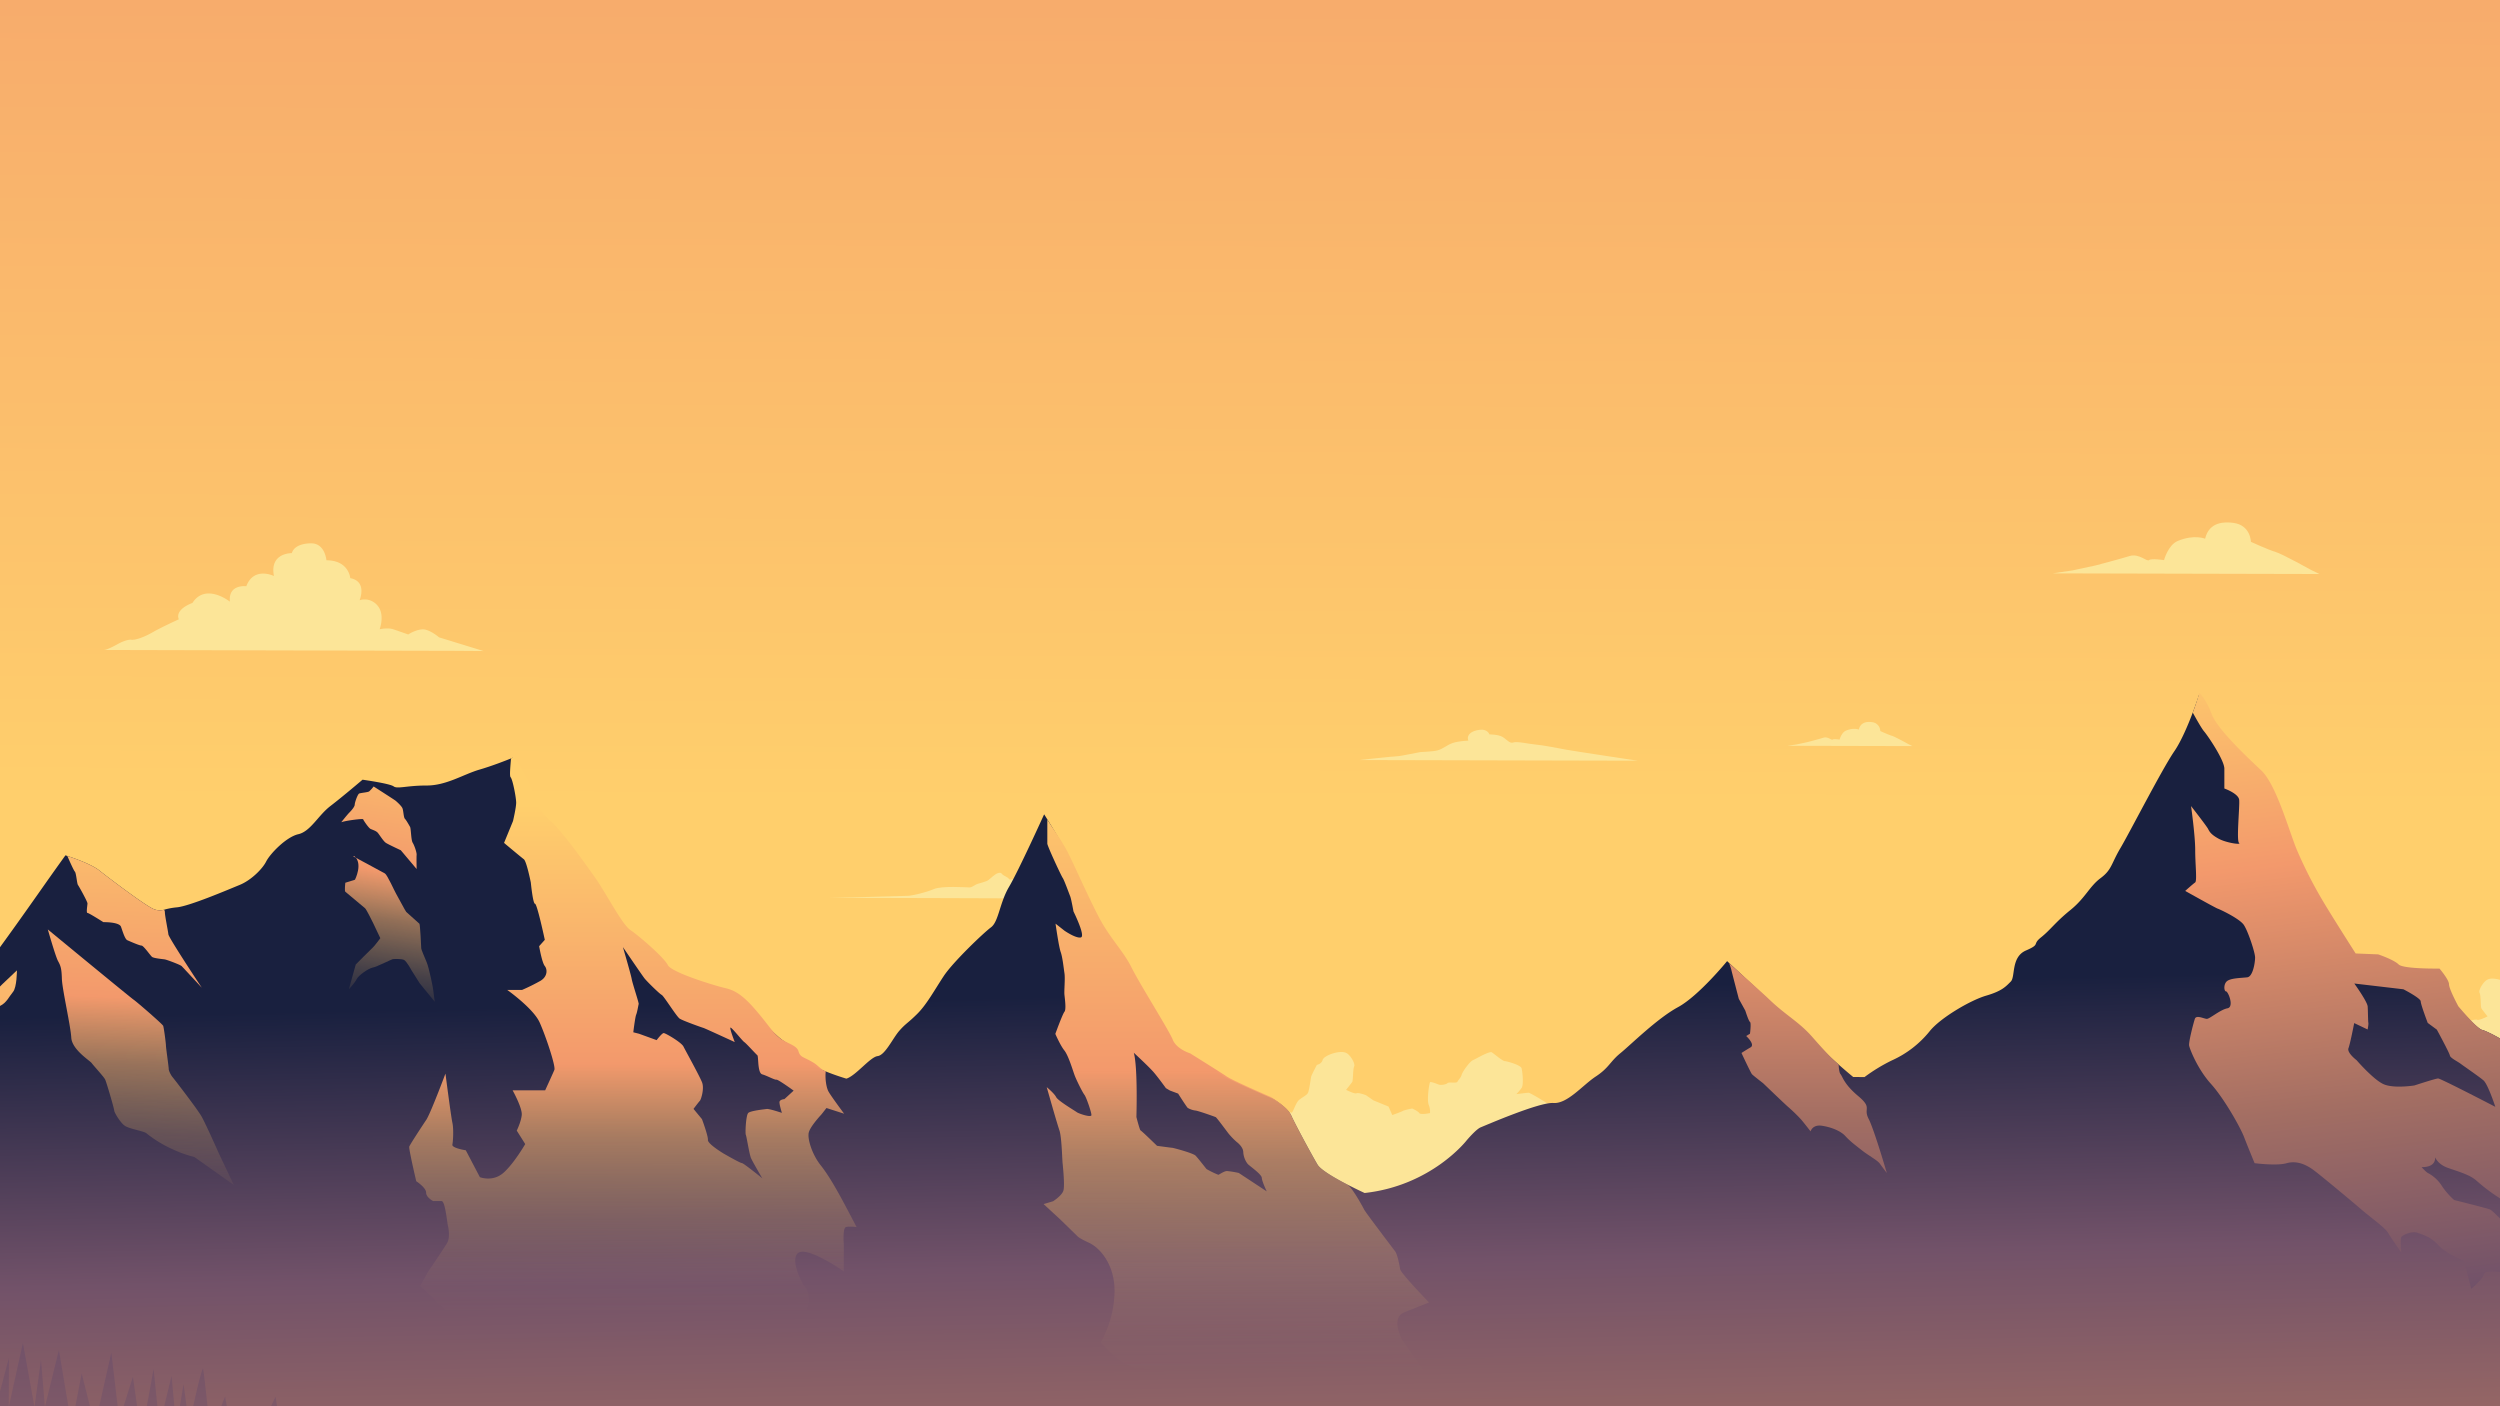 <svg id="Layer_1" data-name="Layer 1" xmlns="http://www.w3.org/2000/svg" xmlns:xlink="http://www.w3.org/1999/xlink" viewBox="0 0 1920 1080"><defs><style>.cls-1{fill:none;}.cls-2{fill:url(#linear-gradient);}.cls-3{clip-path:url(#clip-path);}.cls-4{fill:#fce598;}.cls-5{fill:url(#Nova_amostra_de_gradie_copiar_3);}.cls-6{fill:url(#linear-gradient-2);}.cls-7{fill:url(#Nova_amostra_de_gradie_copiar_3-2);}.cls-8{fill:url(#linear-gradient-3);}.cls-9{fill:url(#linear-gradient-4);}.cls-10{fill:url(#Nova_amostra_de_gradie_copiar_3-3);}.cls-11{fill:url(#linear-gradient-5);}.cls-12{fill:url(#linear-gradient-6);}.cls-13{fill:url(#linear-gradient-7);}.cls-14{fill:url(#linear-gradient-8);}.cls-15{fill:url(#Nova_amostra_de_gradie_copiar_3-4);}</style><linearGradient id="linear-gradient" x1="968.68" y1="609.6" x2="968.68" y2="-941.35" gradientTransform="matrix(0, 2.14, -0.87, 0, 1413.45, -1531.89)" gradientUnits="userSpaceOnUse"><stop offset="0" stop-color="#ffcf6c"/><stop offset="0.7" stop-color="#f3996c"/><stop offset="1" stop-color="#a36e63"/></linearGradient><clipPath id="clip-path"><rect class="cls-1" x="10.72" y="-830.23" width="1898.66" height="1931.81" transform="translate(822.02 1095.39) rotate(-89.86)"/></clipPath><linearGradient id="Nova_amostra_de_gradie_copiar_3" x1="954.02" y1="1616.26" x2="936.49" y2="740.01" gradientTransform="matrix(1, 0, 0, 0.99, 1.25, 4.17)" gradientUnits="userSpaceOnUse"><stop offset="0" stop-color="#ffcf6c"/><stop offset="0.25" stop-color="#f3996c"/><stop offset="0.52" stop-color="#a36e63"/><stop offset="0.73" stop-color="#725269"/><stop offset="0.97" stop-color="#19203f"/></linearGradient><linearGradient id="linear-gradient-2" x1="957.92" y1="1066.62" x2="957.92" y2="565.87" gradientTransform="matrix(1, 0, 0, 0.99, 1.25, 4.17)" gradientUnits="userSpaceOnUse"><stop offset="0.01" stop-color="#ffcf6c" stop-opacity="0"/><stop offset="0.06" stop-color="#ffce6c" stop-opacity="0.02"/><stop offset="0.12" stop-color="#feca6c" stop-opacity="0.09"/><stop offset="0.19" stop-color="#fdc46c" stop-opacity="0.2"/><stop offset="0.26" stop-color="#fbbc6c" stop-opacity="0.35"/><stop offset="0.34" stop-color="#f9b26c" stop-opacity="0.54"/><stop offset="0.41" stop-color="#f6a56c" stop-opacity="0.77"/><stop offset="0.48" stop-color="#f3996c"/><stop offset="0.97" stop-color="#ffcf6c"/></linearGradient><linearGradient id="Nova_amostra_de_gradie_copiar_3-2" x1="1390.56" y1="559.16" x2="1387.65" y2="1144.56" xlink:href="#Nova_amostra_de_gradie_copiar_3"/><linearGradient id="linear-gradient-3" x1="487.05" y1="1018.29" x2="487.05" y2="607.77" xlink:href="#linear-gradient-2"/><linearGradient id="linear-gradient-4" x1="95.77" y1="942.97" x2="108.08" y2="582.38" xlink:href="#linear-gradient-2"/><linearGradient id="Nova_amostra_de_gradie_copiar_3-3" x1="1794.59" y1="481.65" x2="1882.16" y2="1186.61" xlink:href="#Nova_amostra_de_gradie_copiar_3"/><linearGradient id="linear-gradient-5" x1="267.95" y1="796.21" x2="309.47" y2="533.96" xlink:href="#linear-gradient-2"/><linearGradient id="linear-gradient-6" x1="288.05" y1="799.27" x2="329.55" y2="537.17" xlink:href="#linear-gradient-2"/><linearGradient id="linear-gradient-7" x1="104.42" y1="943.25" x2="116.73" y2="582.66" xlink:href="#linear-gradient-2"/><linearGradient id="linear-gradient-8" x1="-23.32" y1="1210.39" x2="2.57" y2="620.35" xlink:href="#linear-gradient-2"/><linearGradient id="Nova_amostra_de_gradie_copiar_3-4" x1="522.8" y1="1763.43" x2="522.8" y2="771.33" xlink:href="#Nova_amostra_de_gradie_copiar_3"/></defs><rect class="cls-2" x="414.97" y="-423.99" width="1090" height="1929.97" transform="translate(416.62 1499.64) rotate(-89.86)"/><g class="cls-3"><path class="cls-4" d="M802.69,667.4s-8.92-.52-11.79,2.56-8.82,5-10.81,5-4.62,1.31-5.28,0-4.4-2.48-5.06-3.56-2.2-1.79-5.07,0-5.08,4.63-7.06,5.29-3.75,1.31-6.39,2-4.42,2.85-6.62,2.85-21.14-1.38-27.32,1.25S700.31,688,697,688s-63,1.83-62.12,1.61,164.33.4,164.33.4Z"/><path class="cls-4" d="M951.88,865.81s7.62-7.59,10.88-7.21,10.5-2.15,10.5-2.15,4.71-1.33,6.7-1.92,10.68-.83,11.76,0,3.28-7.46,5.82-9.63,5.8-3.6,6.89-5.41,2.19-11.21,2.56-12.66,4.37-9,4.37-9,3.62-.72,4.35-3.61,7.25-5.05,8.71-5.41,6.51-1.79,9.77,0S1041,817.18,1040,819s-.76,10.86-1.49,11.94-4.71,6.06-4.71,6.06,6.5,3.35,8,2.63,7.24,1.47,7.24,1.47l5.78,4,11.58,4.73,2.87,6.53s6.52-2.28,8-3.12,7.25-1.91,7.25-1.91,4.42,1.92,5.47,3.5,8.27,0,8.27,0a14.56,14.56,0,0,0-1.07-6.48c-1.43-3.89.49-16.91,1.18-17.27s4.66,1.09,6.46,1.82,5.8,0,6.89-1.07,6.87.38,7.6-1.07,2.54-2.89,3.27-5.41,6.18-10.12,8.72-11.2,12.68-7.18,14.49-5.92,8.31,6.7,9.76,6.7,12.3,2.93,13,5.46,1.78,12.67,0,15.2a43.52,43.52,0,0,1-4,4.7s8.33-1.07,9.41-1.07,11.21,6.18,11.21,6.18,4.7,3.09,5.78,3.18,5.42,5.42,6.87,4.94,5.77,5,5.77,7.49-1.85,17.37-2.58,18.44-2.93,11.93-9.82,19.88-25.77,28.9-31.93,31.78-33.71,15.83-40.58,13.29-37.63-3.72-44.87-4.46-40.18-5.16-44.15-5.89-44.86-11.7-44.86-11.7-18.81-4.75-21.7-6.93-20.23-19.23-20.59-20.31S951.88,865.81,951.88,865.81Z"/><path class="cls-4" d="M1992.16,809.83s-7.58-7.62-10.84-7.26-10.49-2.2-10.49-2.2-4.71-1.35-6.69-2-10.68-.88-11.77,0-3.23-7.48-5.77-9.66-5.78-3.63-6.86-5.44-2.14-11.22-2.5-12.67-4.32-9.06-4.32-9.06-3.62-.73-4.33-3.63-7.23-5.09-8.68-5.45-6.51-1.83-9.77,0-6.9,8.3-5.82,10.11.7,10.86,1.42,11.95,4.69,6.08,4.69,6.08-6.52,3.32-8,2.6-7.24,1.43-7.24,1.43l-5.81,4-11.59,4.68-2.92,6.51s-6.51-2.31-8-3.16-7.24-2-7.24-2-4.43,1.9-5.48,3.48-8.27,0-8.27,0a14.6,14.6,0,0,1,1.09-6.48c1.46-3.88-.4-16.91-1.08-17.28s-4.67,1.07-6.48,1.79-5.8,0-6.88-1.1-6.88.35-7.6-1.1-2.53-2.9-3.24-5.44-6.13-10.14-8.66-11.23-12.65-7.24-14.47-6-8.34,6.66-9.78,6.66-12.32,2.86-13,5.39-1.84,12.66,0,15.2a43.57,43.57,0,0,0,4,4.72s-8.32-1.11-9.41-1.11-11.23,6.12-11.23,6.12-4.72,3.07-5.8,3.15-5.44,5.39-6.89,4.9-5.8,4.94-5.81,7.47,1.77,17.37,2.49,18.46,2.87,11.94,9.72,19.93,25.63,29,31.78,31.92,33.63,16,40.51,13.49,37.65-3.53,44.89-4.24,40.2-5,44.19-5.67,44.9-11.48,44.9-11.48l33-5.84Z"/><path class="cls-4" d="M1257.67,584.22s-47.44-7.12-55-8.49S1186,572.46,1180,571.9s-15.09-2.73-17.79-1.66-5.11-2.44-8.35-4.33-10-1.91-10-1.91-1.34-4.32-7.54-3.52-10.26,3.75-8.65,8.33c0,0-7.55.25-12.14,1.86s-7.29,4.56-11.61,5.63-11.33,1.05-13.22,1.31-15.37,3.2-17.8,3.2-29.13,2.89-29.13,2.89l213.83.52"/><path class="cls-4" d="M1465.61,571.46l3.09,1.51-13.65,0-82.34-.2,7.2-1.06,8.27-1.78s8.82-2.31,12.24-3.38,6.28,2.17,7,1.45,5.39,0,5.39,0,1.43-5.43,4.93-6.89c5.93-2.48,9.83-.8,9.83-.8,1.46-6.29,7.27-6.08,10.15-5.7a7,7,0,0,1,6.33,6.82s6.28,2.89,8.79,3.61S1465.61,571.46,1465.61,571.46Z"/><path class="cls-4" d="M1774.71,437.62l6.62,3.22-29.16-.07-175.86-.43,15.37-2.27,17.67-3.79s18.82-4.94,26.13-7.23,13.42,4.64,15,3.11,11.51,0,11.51,0,3.06-11.6,10.53-14.71c12.67-5.29,21-1.71,21-1.71,3.11-13.42,15.52-13,21.68-12.18,13.38,1.76,13.5,14.57,13.5,14.57s13.42,6.17,18.79,7.72S1774.71,437.62,1774.71,437.62Z"/><path class="cls-4" d="M371.35,500l-34.13-10.51s-7.53-6.48-12.93-6.14-10.79,3.93-10.79,3.93-7.19-2.57-11.5-4-10.42,0-10.42,0,4.34-11.48-1.75-18.32a12.79,12.79,0,0,0-13.66-4S282.32,446.58,269,444c0,0-1-13.66-18.31-13.7,0,0-1-12.58-11.11-13,0,0-12.94-.75-15.48,7.51,0,0-17.26-.4-13.7,17.58,0,0-15.44-7.59-21.23,7.85,0,0-14-1.83-12.61,11.83,0,0-18.67-14.78-28.77,1,0,0-13.68,4.64-10.46,12.55,0,0-13.32,6.08-20.15,10s-13.32,6.07-16.2,5.71-7.55,1.77-9,2.49-9.37,5.37-12.24,5.36l268.92.66Z"/><path class="cls-5" d="M1948.12,819.28c-14.44-16-38.3-27.6-41.91-28.33s-19.51-18.14-19.51-18.14-7.21-12.32-7.21-15.94S1873,746,1873,746s-28.23-.79-31.85-4.42S1826,734.3,1826,734.3l-17.37,0S1787,700.19,1781.19,690a352.33,352.33,0,0,1-18-36.95c-5.77-13.77-15.82-50-27.37-60.86s-33.95-31.93-38.26-43.52-8.66-15.22-8.66-15.22-1.9,6-4.85,13.76c-3.63,9.62-8.86,22-14.07,29.61-9.45,13.73-34.18,62.17-41.45,74.45s-6.56,16.63-15.26,23.12-11.63,15.17-23.23,24.55-15.24,15.16-22.49,20.93,0,5.07-11.62,10.11-8,20.24-11.64,23.85-6.53,7.22-18.85,10.81-35.51,17.29-43.5,27.4a78.62,78.62,0,0,1-29,22.36,130.31,130.31,0,0,0-21,12.8l-8.69-.08s-4.93-4-11.14-9.51c-6.62-5.84-14.71-13.29-19.92-19.28-10.11-11.6-21-18.14-33.23-29.75-10.27-9.72-26.07-24.47-31-29l-1.54-1.44s-21.78,26.73-37.73,35.37-36.27,28.86-44.25,35.36-8.71,11.2-18.86,17.87S1203.8,847.85,1193,847.1s-52.18,17.24-55.8,18.68-10.88,10.11-10.88,10.11-26.88,34.67-78.3,40.33c0,0-6.07-2.78-13.27-6.51-9.29-4.81-20.43-11.21-22.87-15.29-4.32-7.24-17.3-31.16-20.18-37.68s-14.44-13.07-14.44-13.07S943.94,829.49,938.88,826s-26-15.81-26-15.81-10.13-3.64-13-10.88-26.68-43.49-33.16-56.54-15.88-21.75-24.52-38.42-17.29-37.67-23-49.27c-4.08-8.21-11-19.68-14.78-25.68-1.53-2.46-2.52-4-2.52-4s-19.66,43.37-26.93,55.66-8,26.76-13.83,31.09-29.25,26.7-36.4,37.54-13,21.68-20.23,28.9-8.71,7.22-13.79,13-10.91,18.79-16.7,19.5S657.25,826.24,650,828.4c0,0-8.11-2.39-15.78-5.53a62.46,62.46,0,0,1-9.54-4.67c-8-5.08-11.57-4.37-13-9.44s-8-7.26-13.73-12.34-10.11-9.43-20.22-21-15.17-13.8-21.68-15.26-42-11.68-44.84-17.48-21.66-23.21-28.17-27.57-19.48-28.27-28.13-40.59-26-36.26-33.93-42.79-12.26-16-15.14-25.37-11.52-24.63-11.52-24.63l-1.9.77c-4.16,1.68-14.6,5.78-24.19,8.57-12.32,3.59-25.37,12.24-40.57,12.21s-22.45,2.84-25.34.66-23.88-5.13-23.88-5.13-15.24,13-24.67,20.21-15.25,19.5-24.66,21.65-21.76,15.14-24.67,20.93-11.62,14.44-20.32,18S145,696.16,135.59,696.86a52.48,52.48,0,0,0-9.54,1.8,12,12,0,0,1-9.29-1.12c-7.23-3.64-33.25-23.24-40.47-29-6.05-4.86-20.17-9.73-24.63-11.19-.87-.29-1.41-.45-1.41-.45S43,667,37.91,674.19s-45,64.3-50.86,70.07-29.76,34.67-41.37,43.32-39.28,39.25-51.6,48.63L-107.38,1352l2098.2,5.15.92-372.58V983l.31-126.23S1962.56,835.24,1948.12,819.28Z"/><path class="cls-6" d="M816.18,674.29c1.08,1.45,5,12.31,5.75,14.12S824.44,700,824.44,700s9.37,18.84,5.74,19.92-12.6-5.1-12.6-5.1l-6.92-5.45s2.49,17.74,3.93,21.72,2.25,11.95,2.91,16.3-.34,13.38,0,16.64,1.47,11.22,0,13-7,17-7,17,3.72,8.69,6.9,12.68,6.43,15.1,7.87,19,6.13,13.29,7.57,15.1,5.4,13.4,5.39,15.57-9.78-1.11-11.22-2.2-14.45-8.72-15.9-11.62-7.22-7.62-7.22-7.62,7.89,27.89,9.69,33,2.12,21.36,2.47,25,1.77,17.36.68,21.34-8,8.31-8,8.31l-7.24,2.15,13,12,13,12.69s1.08,1.45,9,5.09,20.22,16.7,19.45,38.77a82,82,0,0,1-10.59,37.6s16.61,20.32,30.36,20,31.1,11.66,31.46,14.2,74.2.18,74.2.18,68.68,43.88,70.31,44.43S1112,1079,1112,1079l-35.17-50s-9.2-16.85,1.68-21.16l19-7.55s-21.67-22.31-22.2-25.57-2.14-11.4-3.77-13.58-22.73-29.91-23.81-32.08-9.37-17.4-13.07-19.36c-9.29-4.81-20.43-11.21-22.87-15.29-4.32-7.24-17.41-31.54-20.29-38.06s-15.44-13.87-15.44-13.87-28.9-12.32-34-15.77S914.07,809,914.07,809s-10.51-3.25-13.38-10.49-25.1-42.27-31.58-55.32-16.76-22.61-25.41-39.28S826.05,666.59,820.28,655c-4.08-8.22-12.21-19.56-15.94-25.56l0,18.41C804.29,649.65,815.1,672.83,816.18,674.29ZM886.4,823.91c3.79,4.53,9,11.78,9,11.78l3.07,1.82,6.33,2.37s6.67,10.51,7.4,11a15.48,15.48,0,0,0,5.78,2c1.63,0,15,4.73,15.73,5.1s8.49,10.88,9.75,12.51a53.83,53.83,0,0,0,6.32,6.53c1.44,1.09,5.05,4.35,5.05,7.79a16.52,16.52,0,0,0,3.23,8.88c1.27,1.63,10.84,8,11,10.88S972.87,915,972.87,915l-21.5-14.17a73.69,73.69,0,0,0-9-1.47c-2.35,0-6.16,2.88-6.7,2.88a69.1,69.1,0,0,1-9-4.36c-.54-.54-6.5-8.34-8.48-10.34s-17.18-6-17.72-6S888.61,880,888.61,880,876.7,868.39,876,868.21s-3.24-10.32-3.24-10.32,1.18-37.81-2-49.4C870.69,808.49,882.61,819.38,886.4,823.91Z"/><path class="cls-7" d="M1335.4,767.11l5,9.06s2.51,8,3.59,8.7,0,9,0,9l-2.9,1.8s7.11,6.53,3.36,8.7-7,4.32-7,4.32,7.09,15.22,8.06,16.3,8.53,6.9,8.53,6.9,17,16.33,19.15,18.14a127.83,127.83,0,0,1,10.11,9.8c2.16,2.54,7.22,9.06,7.22,9.06s1.46-5.42,8.7-4.32,14.47,4,18.08,8,7.58,6.9,12.64,10.89,11.92,7.63,13.73,10.16,5.41,7.26,5.41,7.26-9.69-33.33-14-41.66,3.27-8-7.92-17.39-11.91-14.87-13.72-17c-.83-1-1.19-4.05-1.37-7.19-6.62-5.84-14.78-15.06-20-21-10.1-11.61-19.85-16.42-32.13-28-10.27-9.71-27.1-24.43-32-29a41.83,41.83,0,0,1,1.7,5.08C1330.38,747.92,1335.4,767.11,1335.4,767.11Z"/><path class="cls-8" d="M392.12,596.89c1.63,1.63,4.3,15.75,4.3,19.55S394,630.55,394,630.55l-6.89,16.81s13,10.89,15.17,12.52,5.39,17.93,5.39,17.93,1.59,16.28,3.22,16.29,7.52,27.7,7.52,27.7l-4.35,4.87s2.14,12.49,4.31,15.21,2.15,8.15-3.29,11.39a152.79,152.79,0,0,1-14.13,7l-11.4,0s20.05,14.16,24.91,25,12.41,33.68,11.31,36.39-7.09,15.73-7.09,15.73l-8.69,0-16.29,0s7.57,13.59,7,19-3.83,11.93-3.83,11.93l6.5,10.33s-8.73,15.18-16.89,22.22-17.93,3.21-17.93,3.21l-10.81-20.65s-10.86-1.65-10.31-4.37,1.08-11.94,0-16.83-5.32-37.7-5.32-37.7S330.67,855.12,327.4,860s-12.54,19-13.08,20.59,5.36,26.61,5.36,26.61,7.59,4.91,7.58,8.71,5.42,6.53,5.42,6.53h6.51c2.72,0,4.3,17.2,4.85,19.19s1.6,9-.58,12.85-14.72,22.22-14.72,22.22l-6,10.84,36.3,34.83L558.81,1044l56.5-17.78L621.36,998s0-6-3.23-9.78-12.44-23.91-3.74-26.6S648,976.4,648,976.4l.05-20.63s-1.06-12.67,1.66-13.39,8.14,0,8.14,0-9.18-17.57-11.89-22.46-9.18-16.85-15.68-25-10.27-20.11-9.17-25,9.81-14.09,9.81-14.09l3.81-4.87,13.56,4.37s-9.74-13.05-11.9-16.85-2.79-11.7-2.18-15.63c-3.56-1.45-6.19-4.63-8.71-6.24-7.95-5.09-10.81-4.12-12.24-9.19s-9.54-5.94-15.32-11-8.33-10.14-18.44-21.74-16.34-14.45-22.85-15.91S515.78,747,512.9,741.18s-22.19-22.52-28.7-26.87-18.42-27.88-27.08-40.2-26.76-37.52-34.72-44.05-11.63-15.32-14.51-24.73S394.45,581,394.45,581a5.63,5.63,0,0,1-2,1.52C391.93,589,391.26,596,392.12,596.89ZM494.91,751.3c1.89,2.45,11.64,12,13.27,12.79s11.36,16.58,13.8,18.21,17.09,6.83,18.17,7.11,24.14,10.91,24.14,10.91-4.32-11.14-3.23-11.13,9.2,10.33,10.56,11.15,8.93,9.25,10,10.07,0,13.63,3.76,14.69,9.49,4.34,10.85,4.07,13.29,8.44,13.29,8.44l-7.08,6.5s-3.8.26-3.81,2.43,1.88,8.15,1.88,8.15-9.76-3.28-11.66-3-12.22,1.32-14.13,3-2.48,16-1.94,16.82,2.68,14.93,4,17.92,8.65,15.5,8.65,15.5-14.36-11.71-15.72-11.71-14.1-7.37-14.1-7.37-12.2-7.35-11.92-10.34-4.57-16-4.57-16l-6.5-7.88s4.09-5.42,4.9-6.23,3.56-9.22,1.67-14.11S526.53,807,524.91,803.75s-13.82-10.34-15.18-10.35-5.44,5.42-5.44,5.42l-13.56-4.92-4.36-1.1s1.4-11.66,2.22-13.56,1.65-7.33,1.92-8.14-4.84-16-5.38-19.28-6.73-24.44-6.73-24.44S493,748.85,494.91,751.3Z"/><path class="cls-9" d="M59.88,679.67c.82,1.09,7.3,12.77,7.3,14.13s-1.11,7.32,0,7.33,12.2,7.08,12.2,7.08,12.22-.24,13.56,3.56,3,9.51,4.87,10.33,9.22,4.09,10.85,4.1,6.76,7.61,8.12,8.7,8.14,1.65,9.77,1.92,11.93,4.1,13,5.19S155,758.61,155,758.61s-25.42-38.33-25.69-41.05-2.86-15.13-2.67-17.1a4.94,4.94,0,0,0-.57-1.8,12,12,0,0,1-9.29-1.12c-7.23-3.64-33.25-23.24-40.47-29-6.05-4.86-20.17-9.73-24.63-11.19,1.8,4.13,5,11.26,5.8,12.05C58.55,670.44,59.07,678.58,59.88,679.67Z"/><path class="cls-10" d="M1948.12,819.28c-14.44-16-38.3-27.6-41.91-28.33S1888,772.82,1888,772.82s-7.16-13.23-7.15-16.85-7.33-12.11-7.33-12.11-27.77.45-31.38-3.18-15.68-7.72-15.68-7.72l-17.32-.7s-21.1-33.06-26.87-43.21A337.23,337.23,0,0,1,1764,652.73c-5.76-13.76-15.76-50.14-27.31-61s-33.83-31.81-38.15-43.4-9.44-16.2-9.44-16.2-2.11,7.34-5.06,15.14c3.19,5.81,6.91,12.32,8.59,14.29,3.25,3.81,15.69,22.3,15.68,28.81l0,15.2s10.85,3.83,11.38,8.71-2.25,31.48-.08,33.11-9.78,0-15.74-3.29-7-5.45-8.13-7.62-13-17.41-13-17.41,3.2,22.81,3.18,33.67,1.57,23.88-.06,25-7.62,6.49-7.62,6.49,23.31,13.09,25,13.63,16.8,7.64,20.06,12.54,8.63,21.19,8.62,25-1.67,14.65-6,15.18-11.95.51-15.21,2.68-2.73,8.13-1.11,8.13,6.49,12,1.06,13-13.6,8.1-15.77,8.1-8.14-3.28-9.23,0-4.93,17.9-4.39,20.61,6.46,17.93,16.76,29.35,22.72,33.71,25.41,40.77,8.1,20.11,8.1,20.11,16.83,2.21,24.43.06,14.66.58,21.17,5.48,28.71,23.41,36.3,29.94,18.43,14.16,20.6,18S1844.24,962,1844.24,962s-1.06-10.32,0-11.94,8.16-4.86,12.5-3.23,9.76,2.74,16.27,9.81,19,10.91,19.51,12.54,5.38,20.63,5.38,20.63,8.71-7,9.8-11.37,21.72.06,25,.06,11.39,6,19.54,5.48,10.84,8.71,12.47,9.8,13.57,0,13.57,0,9.27-4.41,13.46-9.24l.31-127.8S1962.56,835.24,1948.12,819.28Zm-93.79,14.33s-16.29,2.68-24.16-1.14-20.32-18.24-20.32-18.24-7.58-5.72-6.22-9.24,4.39-19.26,4.39-19.26l10.31,4.91s.82-4.07.56-5.15-.26-8.69-.52-12.49-10.27-17.66-10.27-17.66l37.72,4.43s13.29,6.82,13.28,9.26,5.39,16.57,5.39,16.57l7,5.17s9.73,17.94,10,19.84,6,4.63,8.13,6.26,14.09,9.81,17.62,12.8,9.17,20.38,9.17,20.38-42-21.82-43.93-21.79S1854.33,833.61,1854.33,833.61Zm69.79,105.21c-4.34-2.18-9.21-9-12.19-10.08s-27.14-7.12-27.14-7.12a56.25,56.25,0,0,1-9.47-10.88,28.25,28.25,0,0,0-10.57-9.79c-1.62-.82-5-4.63-5-4.63s10.66.84,10.42-7.3c0-.82,1.34,4.88,9.75,7.89s16.82,5.2,22,9.83a137.66,137.66,0,0,0,16.8,12.79,114.63,114.63,0,0,1,12.46,9.53l8.39,8.44S1928.45,941,1924.12,938.82Z"/><path class="cls-11" d="M262.08,631.49s4.54-5.77,6.36-7.58,4-4.51,4-6,2.19-8,3.46-8.5,6.52-.89,7.61-1.61a26.77,26.77,0,0,0,3.44-3.79s15.91,10.17,16.81,10.9,4.33,3.81,5.23,5.62.89,7.24,2,8.33,3.17,4.89,3.93,6.16.73,10.13,2,12.13,3.23,7.61,3.05,9.41,0,10.86,0,10.86L307.82,653s-9.4-4.37-11.39-5.64-5.05-6.35-6.32-7.8-3.79-2.18-5.42-2.9-5.59-6.71-5.77-7.44S265.34,630.24,262.08,631.49Z"/><path class="cls-12" d="M271.06,657.57s22.78,12.18,24.59,13.27,7.56,13.95,8.47,15.4S311.5,700,312,700.37s9.58,8.53,10.12,9.07,1.4,18.28,1.4,19,2.16,5.8,4.14,10.51,5,20.27,5,21,1.25,9.41,1.25,9.41-11.19-13.6-11.55-14.14-6.31-10-6.31-10-3.78-7.06-5.78-8-7.59-.75-8.68-.57-12.32,5.94-15.4,6.48S275.37,749,273.91,752s-6,7.76-6,7.76l5.3-19s11.6-11.73,13.06-13,5.81-7.23,5.81-7.23l-5.4-11.4s-5.22-10.7-6.31-11.6-14.45-12.16-15.17-12.7,0-6.88,0-6.88l7.42-2.33s6.37-12.47-.5-18.1"/><path class="cls-13" d="M36.72,713.81s63.4,52.26,65.84,53.9,22.22,18.78,22.76,20.13,2.14,13.58,2.13,15.21,2.13,16.29,2.13,17.92,1.89,5.08,3,6.35,18.94,24.37,22.19,30.08,13,27.72,13.5,28.8,11.35,23.91,11.35,23.91l-30.36-21.52a91.72,91.72,0,0,1-16.81-6,93.6,93.6,0,0,1-20.06-12.26c-1.9-1.63-13-3.29-16.55-5.74s-8.12-10.33-8.12-11.69-5.92-21.73-7-23.9-8.93-10.61-10.28-12.51-15.18-10.35-15.7-19.58-7-37.2-7.22-45.34-1.06-10-3-13.58S36.72,713.81,36.72,713.81Z"/><path class="cls-14" d="M13,745.23s0,13-3,16.55-4.91,8.4-10.07,10.83-12.52,9.47-12.52,9.47l-9.52,7.3s10.63-15.71,11.72-17.61,5.45-8.94,5.86-9.48,5.58-5.69,6.4-6.5S13,745.23,13,745.23Z"/><path class="cls-15" d="M-101.34,1076.71l11.73-50-.11,43.77s7.24-32.14,8.12-29.46,5.27,35.74,5.27,35.74l10.86-54.46,7,54.5L-44,1022.37l11.48,58.08,12.63-52.66,7,49.14,7.27-48.22,4.35,44.67L6.85,1043l-.1,37.51,10.85-49.1,8.87,49.15,5-36.16,3,36.18,10.76-43.74L55,1095l7.74-40.17L72.84,1095l12.66-56.24,6.12,51.81,10.47-33.24,6.47,45.79,9.4-51.78,4.47,43.78,9.33-38.39,3.62,39.31,5.6-33,4.24,31.27s9.88-46.43,10.79-42.85,5.77,51.82,5.77,51.82,11.19-33,11.19-30.34,7.95,35.75,7.95,35.75,10.79-30.34,10.79-26.77l-.09,33,20-42.27,7.71,49.48,9.87-23.2,7.95,36.64s9.94-40.17,9.93-37.49,6.16,37.53,6.16,37.53l14.39-35.7,7,42,9.8-24.68,8.06,31,8.43-41.53,4.08,41.56,15.47-26.76,5,40.21L341.3,1135l6.58,26.82,14.34-21.41,4.41,26.81,11.71-39.27,7.05,39.31,12.33-19.61,4.63,27.7,7.22-27.67,14.21,31.29,4.52-17.85,6.2,17.88,6.32-27.68-.08,32.16,18-41,9.73,41.1,13-32.12-.08,32.16L498,1152.32l8.85,31.28,14.43-52.23,13.27,52.3,5.1-34,3.85,28.63L557,1136.39l10.16,42.89,10.36-33s5.28,34.84,6.18,32.17,9-32.13,9-32.13l11.56,20.57,6.21-23.21,6.29,28.6,11.66-21.4,11.1,33.06,8.61-50.88,8.15,47.36,12.35-28.56-.07,26.8s9.92-34.81,10.8-32.13,4.42,23.24,4.42,23.24l10.77-21.42-.05,22.33,9.91-31.23,9.75,28.6,6.9-35.71,6.95,35.74,15-33,7.75,29.28,9.44-21.87,3.74,22.12,12.23-66.73,9.43,71.25,7.26-45.53,9.72,43.78,9.88-24.09,9.77,28.61,8.08-15.17,6.17,32.17,5.44-32.14,9.77,24.14,6.31-24.1,8.86,32.18,13.46-25.87,5.28,33.06s7.21-25.88,7.2-21.41,6.21,21.45,6.21,21.45,8.12-32.14,8.11-28.57,7.06,33.07,7.06,33.07l8.43-19.75,5,29.61,12.47-28.22,8.95,37.87,7.45-31.13,9,29.16,9.09-21.41,7.93,29,6.81-27.67,8,28.3s4.54-28.27,4.54-25.6,8,34.86,8,34.86L1017,1209l5.27,34.85,12.58-26.77,8,34,10.79-25.88,8,32.18,12.55-15.15,7.07,30.38,7.19-17,7.09,24.13,6.3-18.74,10.64,31.29,14.34-16.94-.08,32.16c4.47,0,22.33,6.31,22.33,6.31l-92.14,41.75s-606.71,47.07-609.47,47.64c-209.19,42.35-555,66.5-555,66.5l1.12-457.3Z"/></g></svg>